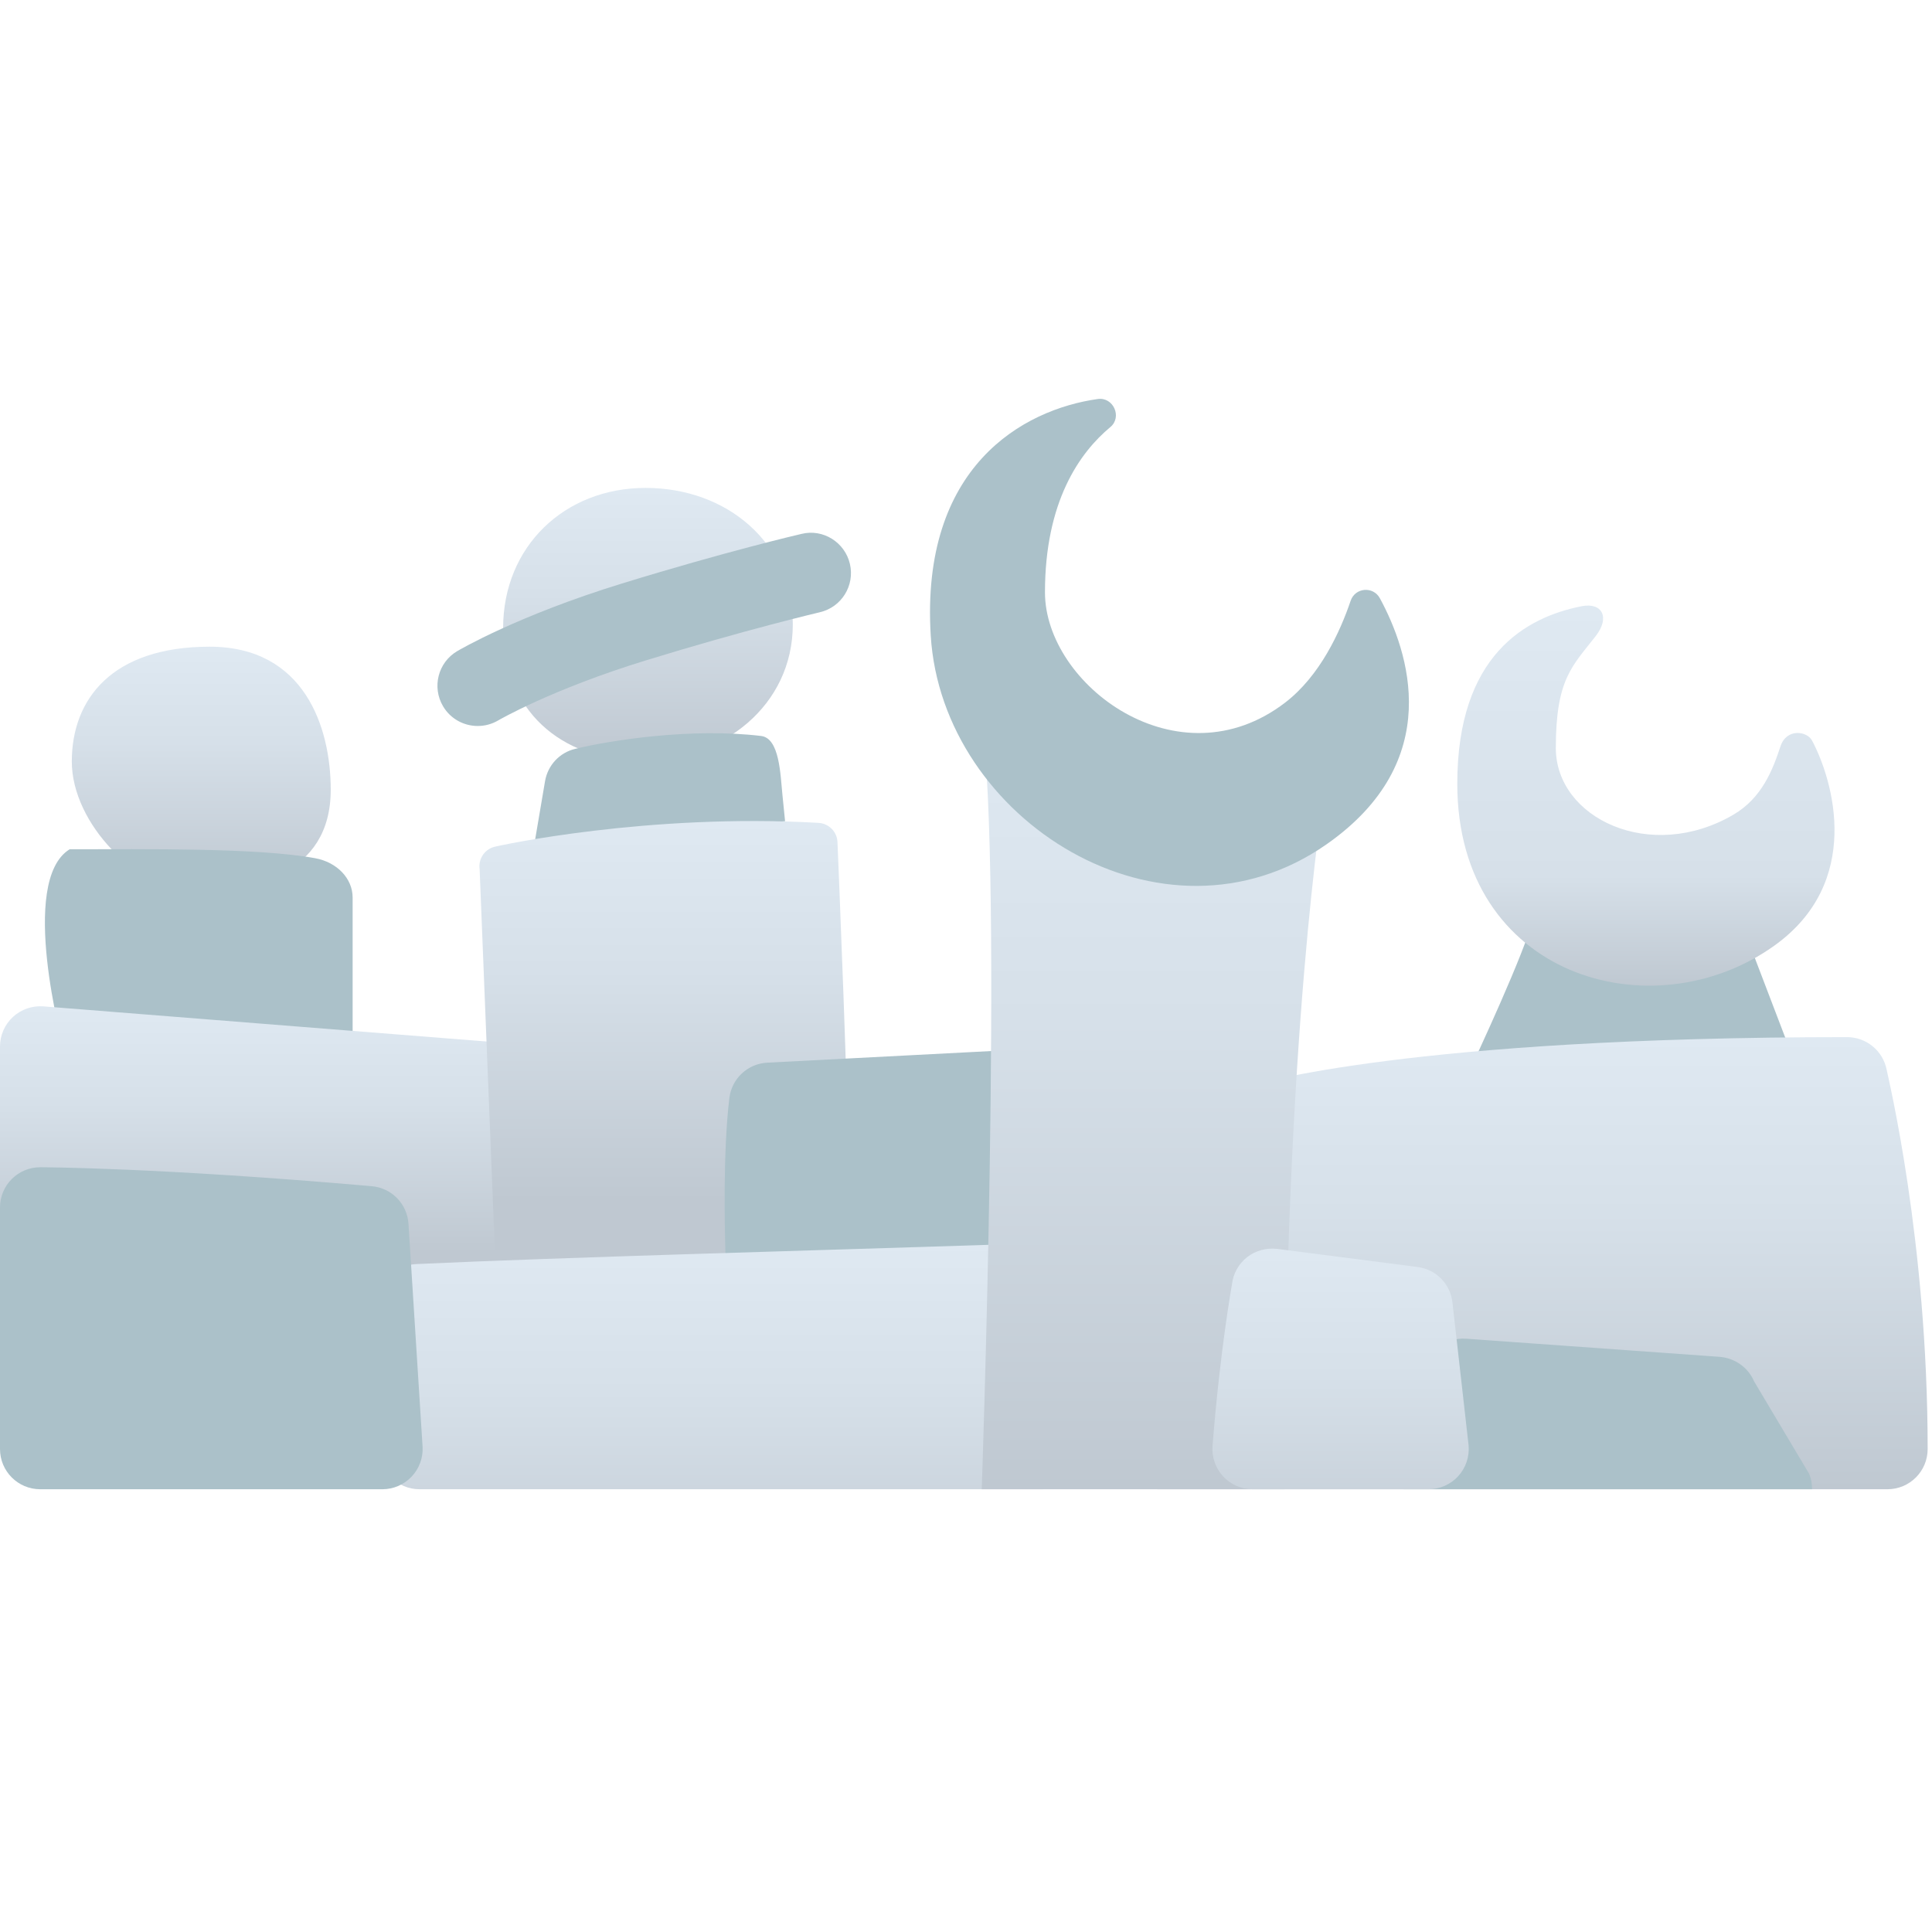 <svg xmlns="http://www.w3.org/2000/svg" baseProfile="basic" viewBox="0 0 48 48"><linearGradient id="cddhAeb573Isda33P-v1ja" x1="16.099" x2="16.099" y1="12.122" y2="18.897" gradientUnits="userSpaceOnUse"><stop offset="0" stop-color="#dfe9f2"/><stop offset=".391" stop-color="#d6e0e9"/><stop offset="1" stop-color="#bfc8d1"/></linearGradient><path fill="url(#cddhAeb573Isda33P-v1ja)" d="M19.697,15.51c0,2.02-1.743,3.387-3.762,3.387S12.5,17.624,12.5,15.604s1.52-3.482,3.54-3.482	S19.697,13.49,19.697,15.51z"/><path fill="#abc1c9" d="M11.869,18.037c-0.343,0-0.676-0.175-0.862-0.491c-0.28-0.475-0.124-1.087,0.351-1.368	c0.06-0.035,1.507-0.885,4.098-1.682c2.57-0.791,4.384-1.215,4.46-1.232c0.534-0.131,1.075,0.209,1.2,0.747s-0.209,1.075-0.747,1.2	c-0.018,0.005-1.826,0.428-4.325,1.197c-2.342,0.72-3.654,1.483-3.667,1.491C12.217,17.993,12.042,18.037,11.869,18.037z"/><linearGradient id="cddhAeb573Isda33P-v1jb" x1="5" x2="5" y1="16.067" y2="22.133" gradientUnits="userSpaceOnUse"><stop offset="0" stop-color="#dfe9f2"/><stop offset=".391" stop-color="#d6e0e9"/><stop offset="1" stop-color="#bfc8d1"/></linearGradient><path fill="url(#cddhAeb573Isda33P-v1jb)" d="M8.217,19.62c0,2.153-2.011,2.512-3.4,2.512s-3.033-1.665-3.033-3.211	s0.992-2.854,3.426-2.854C7.564,16.067,8.217,18.074,8.217,19.62z"/><path fill="#abc1c9" d="M1.73,21.1C0.448,21.892,1.57,26,1.57,26h7.191v-3.701c0-0.472-0.387-0.878-0.931-0.977	C6.399,21.059,3.625,21.1,1.73,21.1z"/><linearGradient id="cddhAeb573Isda33P-v1jc" x1="7.807" x2="7.807" y1="25" y2="31.122" gradientUnits="userSpaceOnUse"><stop offset="0" stop-color="#dfe9f2"/><stop offset=".391" stop-color="#d6e0e9"/><stop offset="1" stop-color="#bfc8d1"/></linearGradient><path fill="url(#cddhAeb573Isda33P-v1jc)" d="M15.002,26.9c-0.062-0.467-0.442-0.828-0.912-0.865L1.079,25.003	c-0.276-0.021-0.553,0.073-0.758,0.263S0,25.721,0,26v5c0,0.535,0.422,0.976,0.957,0.999l13.614,0.587	c0.015,0.001,0.028,0.001,0.043,0.001c0.28,0,0.548-0.117,0.737-0.325c0.2-0.218,0.293-0.513,0.254-0.807L15.002,26.9z"/><path fill="#abc1c9" d="M13.274,20.983l0.267-1.573c0.067-0.396,0.359-0.711,0.749-0.805c0.892-0.215,2.891-0.528,4.619-0.32	c0.46,0.055,0.479,0.954,0.531,1.47l0.065,0.648L13.274,20.983z"/><linearGradient id="cddhAeb573Isda33P-v1jd" x1="16.493" x2="16.493" y1="20.398" y2="29.847" gradientUnits="userSpaceOnUse"><stop offset="0" stop-color="#dfe9f2"/><stop offset=".391" stop-color="#d6e0e9"/><stop offset="1" stop-color="#bfc8d1"/></linearGradient><path fill="url(#cddhAeb573Isda33P-v1jd)" d="M20.807,20.923c0.012,0.289,0.297,7.104,0.264,8.281l-0.052,1.881l-8.685,0.972L11.916,21.59	c-0.034-0.244,0.115-0.477,0.352-0.547c0.114-0.035,3.845-0.843,8.068-0.599C20.593,20.459,20.797,20.665,20.807,20.923z"/><path fill="#abc1c9" d="M28.901,26.219c-0.199-0.198-0.471-0.305-0.756-0.289l-9.084,0.472	c-0.485,0.025-0.882,0.396-0.94,0.878c-0.17,1.392-0.106,3.472-0.104,3.602l0.053,2.438c0.012,0.544,0.456,0.979,1,0.979h8.804	c0.535,0,0.976-0.422,0.999-0.956l0.323-6.369C29.209,26.691,29.101,26.417,28.901,26.219z"/><path fill="#abc1c9" d="M36.401,26.834c0,0,1.143-2.41,1.566-3.617l5.62,0.554l1.031,2.699L36.401,26.834z"/><linearGradient id="cddhAeb573Isda33P-v1je" x1="38.322" x2="38.322" y1="25.768" y2="37" gradientUnits="userSpaceOnUse"><stop offset="0" stop-color="#dfe9f2"/><stop offset=".391" stop-color="#d6e0e9"/><stop offset="1" stop-color="#bfc8d1"/></linearGradient><path fill="url(#cddhAeb573Isda33P-v1je)" d="M46.873,26.575c0.041,0.212,1.019,4.246,1.019,9.425c0,0.553-0.447,1-1,1H28.753v-1h0l0-0.001	V35h0.283l2.283-7.056l-0.298-0.958c0.159-0.05,4.021-1.219,14.87-1.219C46.369,25.768,46.78,26.105,46.873,26.575z"/><linearGradient id="cddhAeb573Isda33P-v1jf" x1="40.891" x2="40.891" y1="15.045" y2="24.489" gradientUnits="userSpaceOnUse"><stop offset="0" stop-color="#dfe9f2"/><stop offset=".711" stop-color="#d6e0e9"/><stop offset="1" stop-color="#bfc8d1"/></linearGradient><path fill="url(#cddhAeb573Isda33P-v1jf)" d="M39.292,15.062c0.512-0.102,0.717,0.275,0.351,0.744c-0.579,0.743-0.989,1.063-0.989,2.778	c0,1.748,2.352,2.862,4.413,1.656c0.709-0.415,0.977-1.117,1.168-1.696c0.15-0.458,0.659-0.381,0.784-0.147	c0.532,1,1.269,3.527-0.944,5.103c-3.028,2.157-7.869,0.771-7.869-4.027C36.206,16.273,37.915,15.335,39.292,15.062z"/><linearGradient id="cddhAeb573Isda33P-v1jg" x1="18.142" x2="18.142" y1="30.88" y2="40.381" gradientUnits="userSpaceOnUse"><stop offset="0" stop-color="#dfe9f2"/><stop offset=".391" stop-color="#d6e0e9"/><stop offset="1" stop-color="#bfc8d1"/></linearGradient><path fill="url(#cddhAeb573Isda33P-v1jg)" d="M26.587,31.165c-0.194-0.188-0.456-0.312-0.729-0.28l-2.148,0.07	c-3.464,0.112-9.698,0.282-13.364,0.45c-0.536,0.024-0.958,0.469-0.954,1.006l0.032,3.596c0.004,0.55,0.45,0.993,1,0.993h15.468	c0.553,0,1-0.447,1-1v-4.116C26.892,31.612,26.781,31.354,26.587,31.165z"/><linearGradient id="cddhAeb573Isda33P-v1jh" x1="28.641" x2="28.641" y1="17.88" y2="37" gradientUnits="userSpaceOnUse"><stop offset="0" stop-color="#dfe9f2"/><stop offset=".391" stop-color="#d6e0e9"/><stop offset="1" stop-color="#bfc8d1"/></linearGradient><path fill="url(#cddhAeb573Isda33P-v1jh)" d="M24.391,17.88c0.533,3.879,0,19.12,0,19.12h7.522c0-11.28,0.978-17.254,0.978-17.254	L24.391,17.88z"/><path fill="#abc1c9" d="M45.02,37H34.87c0-0.05,0-0.08,0.01-0.13l0.49-2.74c0.07-0.52,0.53-0.91,1.06-0.87l6.29,0.45	c0.38,0.03,0.71,0.26,0.86,0.61l1.37,2.3C45,36.74,45.02,36.87,45.02,37z"/><path fill="#abc1c9" d="M27.275,9.913c0.385-0.054,0.611,0.448,0.312,0.697c-0.765,0.636-1.625,1.852-1.625,4.107	c0,2.299,3.31,4.777,5.967,2.739c0.87-0.667,1.369-1.768,1.627-2.529c0.112-0.332,0.562-0.369,0.728-0.061	c0.713,1.316,1.639,4.038-1.328,6.112c-4.06,2.837-9.549-0.595-9.832-5.185C22.866,11.592,25.413,10.176,27.275,9.913z"/><linearGradient id="cddhAeb573Isda33P-v1ji" x1="33.306" x2="33.306" y1="30.776" y2="39.493" gradientUnits="userSpaceOnUse"><stop offset="0" stop-color="#dfe9f2"/><stop offset=".391" stop-color="#d6e0e9"/><stop offset="1" stop-color="#bfc8d1"/></linearGradient><path fill="url(#cddhAeb573Isda33P-v1ji)" d="M36.088,32.382c-0.041-0.468-0.402-0.844-0.868-0.904l-3.49-0.45	c-0.265-0.029-0.534,0.04-0.745,0.205c-0.211,0.166-0.347,0.409-0.377,0.675c-0.003,0.026-0.294,1.615-0.483,4.014	c-0.021,0.278,0.073,0.553,0.263,0.758S30.842,37,31.121,37h4.37c0.28,0,0.548-0.118,0.737-0.324	c0.189-0.207,0.283-0.484,0.259-0.764L36.088,32.382z"/><path fill="#abc1c9" d="M9.5,37H1c-0.553,0-1-0.447-1-1v-6c0-0.553,0.447-1,1-1c0.049,0,2.932,0.006,8.237,0.471	c0.496,0.043,0.885,0.445,0.912,0.942l0.35,5.533c0.015,0.274-0.084,0.542-0.273,0.741C10.037,36.887,9.774,37,9.5,37z"/></svg>